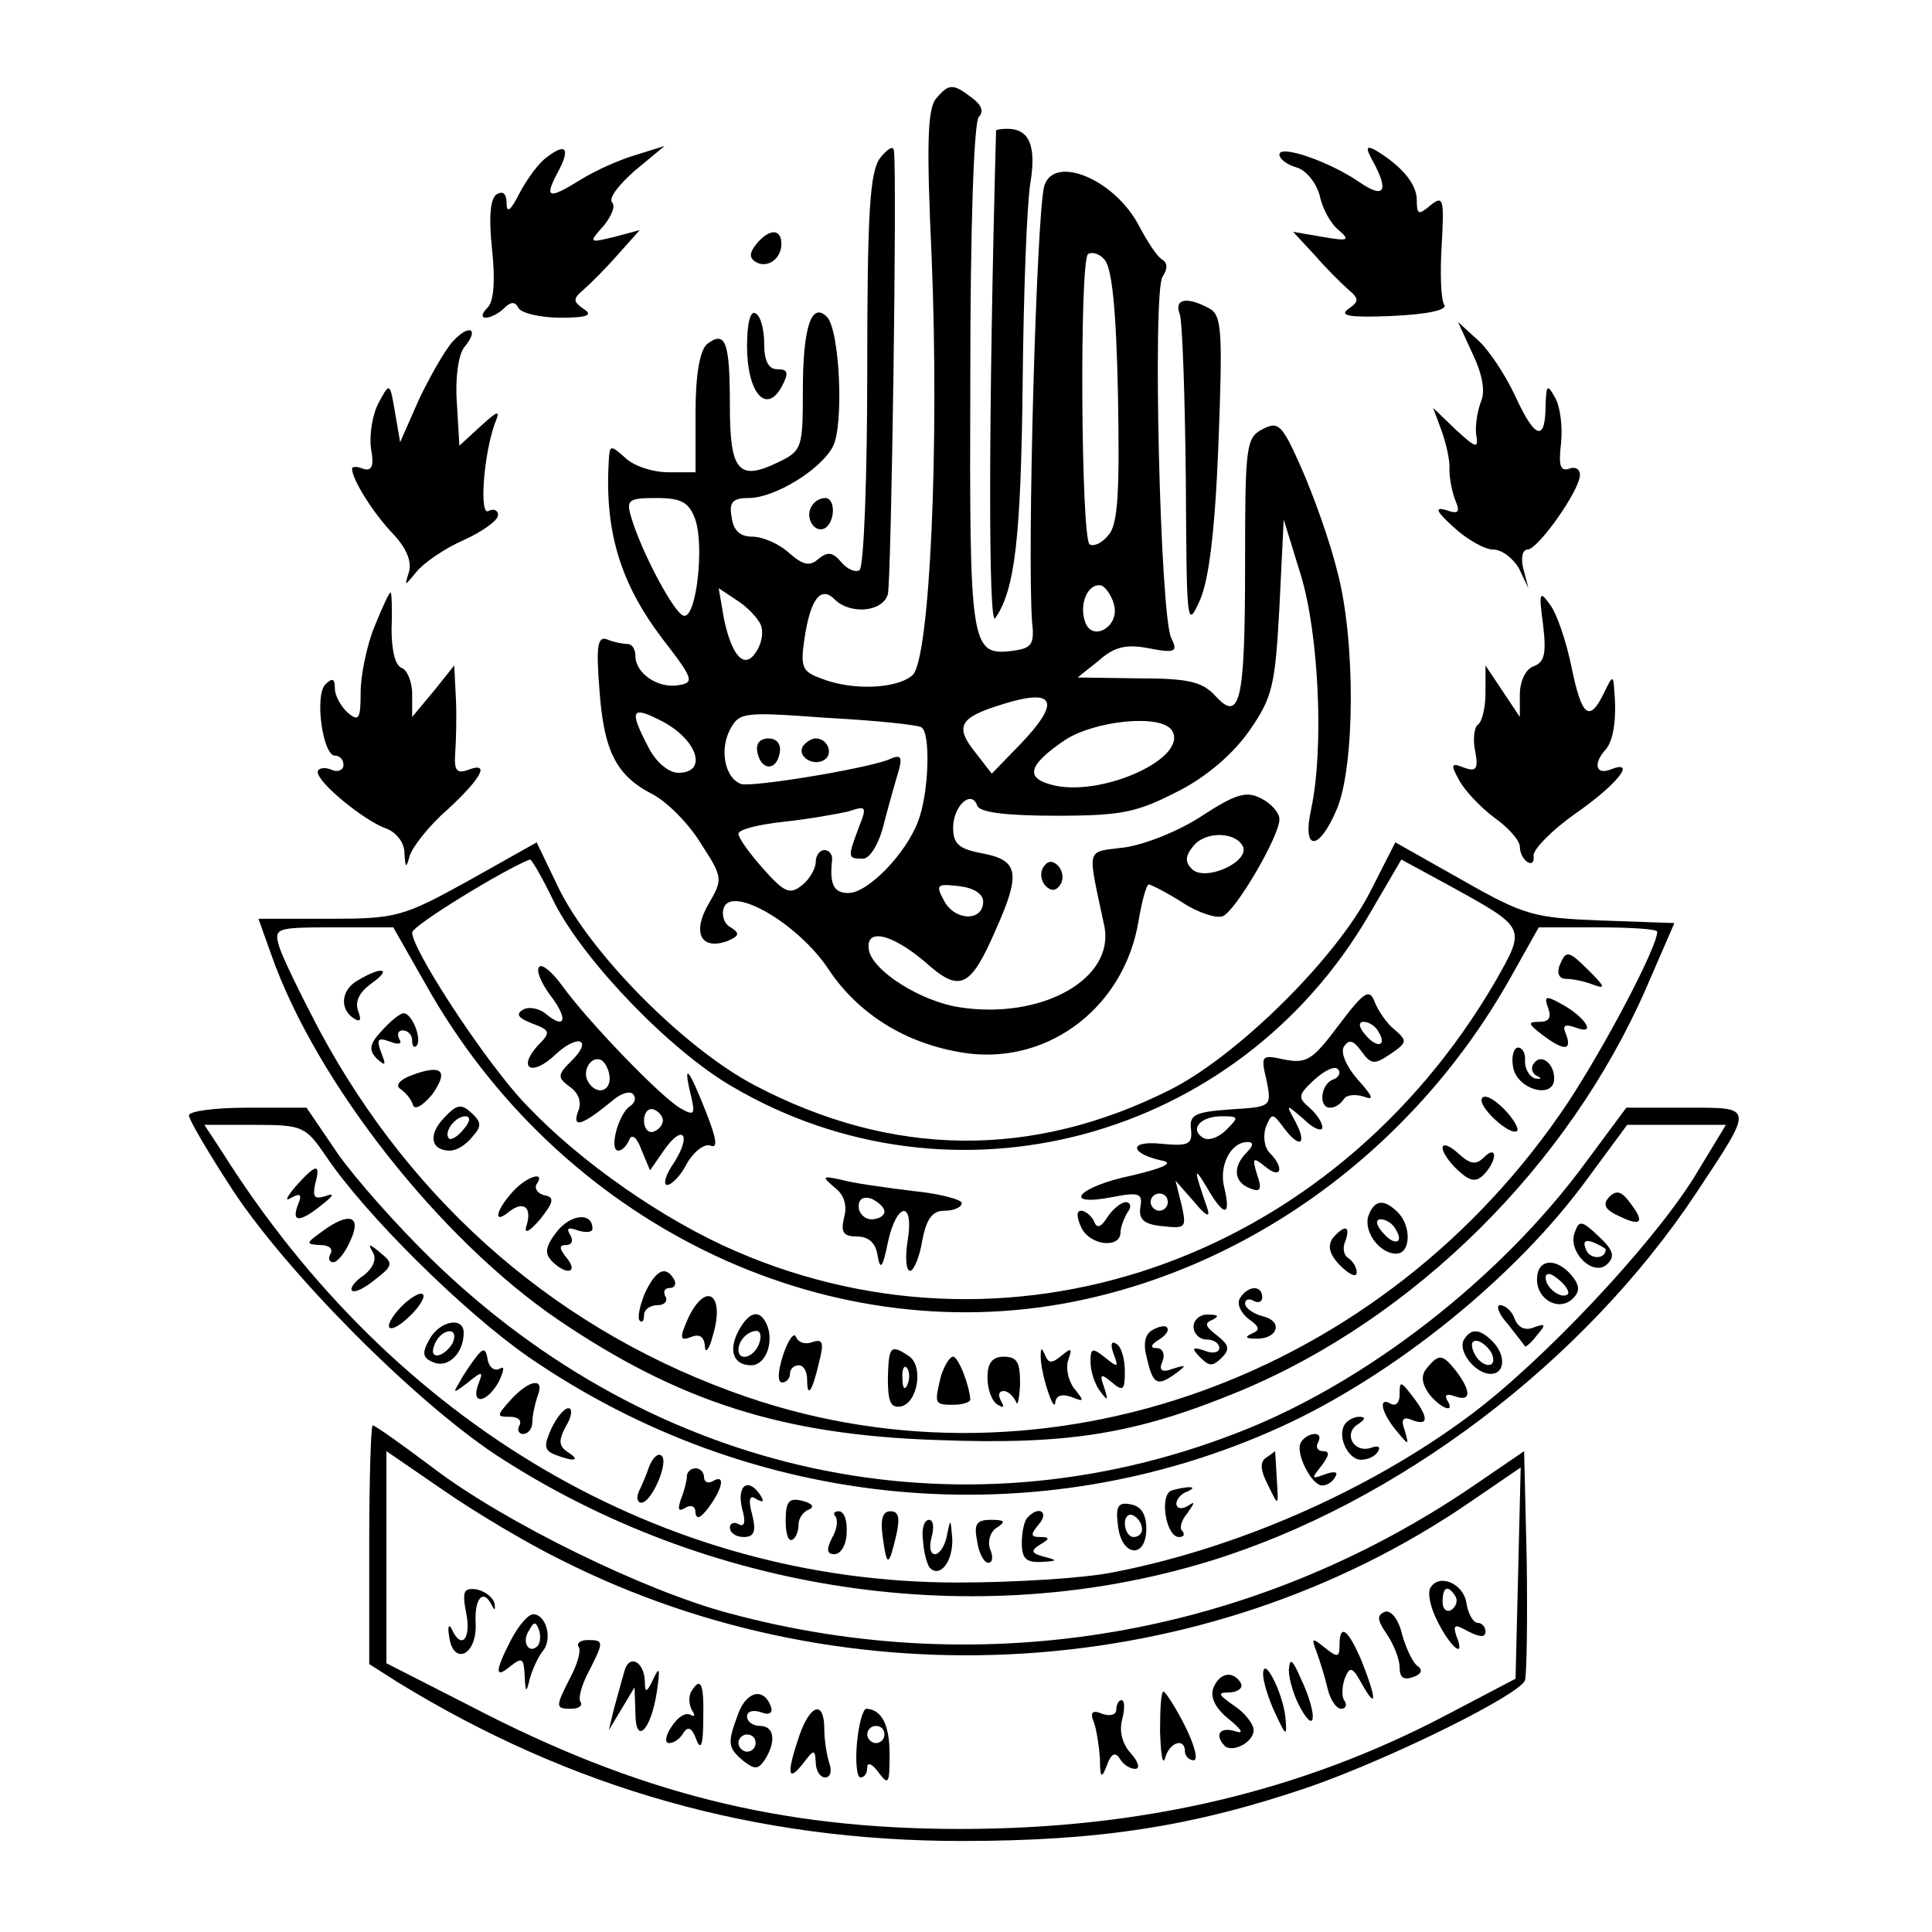 <?xml version="1.0" standalone="no"?>
<!DOCTYPE svg PUBLIC "-//W3C//DTD SVG 20010904//EN"
 "http://www.w3.org/TR/2001/REC-SVG-20010904/DTD/svg10.dtd">
<svg version="1.0" xmlns="http://www.w3.org/2000/svg"
 width="225pt" height="225pt" viewBox="0 0 225 225"
 preserveAspectRatio="xMidYMid meet">

<g transform="translate(0,225) scale(0.1,-0.1)"
fill="#000000" stroke="none">
<path d="M1090 2135 c-10 -12 -11 -55 -5 -185 9 -218 -2 -466 -22 -486 -17
-16 -70 -19 -107 -4 -22 8 -24 13 -19 47 7 46 19 61 35 45 18 -18 56 -15 62 6
4 15 11 492 7 517 -1 6 -8 1 -16 -9 -12 -16 -15 -63 -15 -247 0 -125 -4 -230
-9 -233 -5 -3 -14 1 -21 9 -10 12 -16 13 -27 4 -10 -9 -18 -7 -34 7 -12 11
-31 19 -43 19 -14 0 -22 7 -24 23 -3 17 1 22 20 22 30 0 84 33 98 60 13 25 8
136 -7 151 -18 18 -28 -12 -28 -86 0 -66 -1 -70 -28 -83 -47 -23 -57 -11 -57
66 0 74 -5 88 -27 71 -8 -8 -13 -35 -13 -80 l0 -69 -32 0 c-17 0 -40 7 -50 17
-17 15 -18 15 -19 -3 -5 -82 13 -142 61 -206 38 -49 39 -53 20 -56 -24 -4 -50
14 -50 34 0 8 -4 14 -9 14 -5 0 -16 2 -23 5 -12 5 -14 -6 -10 -57 5 -72 19
-101 62 -123 17 -9 42 -34 56 -57 26 -40 26 -42 9 -71 -19 -33 -9 -54 22 -43
14 6 15 9 4 16 -8 4 -11 15 -8 23 10 26 87 -19 122 -72 36 -54 94 -89 164 -98
95 -11 181 56 197 155 4 23 9 42 12 42 2 0 20 -9 39 -21 18 -12 40 -19 47 -16
15 6 66 93 66 113 0 7 -9 18 -21 24 -17 9 -29 6 -69 -20 -27 -18 -68 -34 -91
-37 -45 -6 -43 3 -23 -91 13 -62 -73 -110 -169 -95 -45 7 -100 42 -105 66 -5
27 26 20 65 -13 41 -37 53 -31 83 38 29 65 26 80 -15 88 -28 5 -35 11 -35 30
0 25 21 45 28 26 2 -8 33 -12 92 -12 77 0 94 4 141 28 34 17 65 44 84 71 27
39 30 52 35 144 l5 102 20 -65 c21 -69 27 -202 12 -272 -11 -50 9 -50 30 0 21
50 22 198 0 278 -8 33 -27 86 -41 118 -23 52 -27 56 -46 46 -19 -10 -20 -20
-20 -158 0 -161 -6 -184 -35 -152 -15 16 -31 20 -89 20 l-71 1 25 20 c18 16
32 19 58 14 31 -6 34 -4 26 12 -13 27 -22 405 -10 421 6 9 6 16 -1 20 -6 4
-17 21 -26 38 -28 55 -100 85 -111 47 -9 -35 -20 -429 -14 -508 3 -26 -1 -30
-23 -33 -49 -6 -50 5 -49 319 0 171 4 297 10 303 6 6 3 14 -8 22 -22 17 -27
17 -42 -1z m212 -346 c2 -112 0 -150 -11 -162 -7 -9 -17 -14 -22 -11 -10 6
-12 327 -2 338 4 3 13 1 19 -6 9 -9 14 -58 16 -159z m-493 -142 c12 -30 2
-119 -13 -114 -11 3 -49 74 -61 115 -6 20 -3 22 30 22 28 0 37 -5 44 -23z
m489 -104 c4 -24 -26 -40 -34 -18 -8 21 3 47 19 43 6 -3 13 -14 15 -25z m-411
-24 c2 -8 -1 -21 -7 -29 -13 -20 -28 -4 -37 40 l-6 35 24 -16 c13 -9 25 -23
26 -30z m301 -136 l-33 -34 -17 22 c-27 33 -22 43 30 59 61 19 68 3 20 -47z
m-415 26 c40 -22 51 -59 17 -59 -11 0 -26 12 -35 30 -23 44 -20 49 18 29z
m300 -6 c11 -6 9 -77 -4 -110 -14 -37 -58 -83 -81 -83 -17 0 -22 10 -19 38 1
6 -3 12 -9 12 -5 0 -10 -6 -10 -14 0 -7 -7 -20 -16 -27 -14 -11 -20 -9 -45 19
-16 18 -29 36 -29 41 0 5 24 11 53 14 28 3 62 9 75 12 21 7 22 6 12 -19 -13
-35 -13 -36 5 -36 8 0 19 17 25 43 6 23 14 51 17 61 4 15 2 18 -13 11 -30 -11
-158 -32 -171 -28 -19 7 -25 40 -13 63 11 21 16 21 113 14 56 -3 105 -8 110
-11z m292 -4 c19 -31 -78 -76 -136 -64 -36 8 -33 23 11 53 35 23 113 31 125
11z m83 -136 c5 -18 -45 -40 -60 -25 -8 8 -8 15 2 27 15 18 51 16 58 -2z
m-303 -63 c0 -23 -32 -23 -45 0 -11 20 -9 21 17 18 17 -2 28 -9 28 -18z"/>
<path d="M882 1374 c4 -21 22 -23 26 -1 2 10 -3 17 -13 17 -10 0 -15 -6 -13
-16z"/>
<path d="M935 1381 c-7 -12 12 -24 25 -16 11 7 4 25 -10 25 -5 0 -11 -4 -15
-9z"/>
<path d="M1160 2098 c-9 -334 -9 -580 -1 -568 23 33 30 93 32 275 1 105 5 209
9 232 7 43 -1 63 -27 63 -7 0 -13 -1 -13 -2z"/>
<path d="M637 2067 c-9 -6 -23 -25 -32 -42 -10 -20 -15 -24 -15 -12 0 11 -4
15 -11 11 -8 -4 -10 -26 -6 -64 4 -37 2 -61 -5 -68 -7 -7 -8 -12 -2 -12 5 0
15 5 21 11 8 8 13 8 17 0 4 -6 26 -11 49 -11 31 0 38 3 27 10 -13 9 -13 12 0
23 8 7 26 25 40 41 l25 28 -30 -8 c-29 -7 -30 -7 -12 13 9 11 14 23 10 27 -5
5 8 21 26 37 l35 29 -32 -10 c-18 -5 -48 -18 -67 -30 -37 -23 -42 -21 -24 12
13 25 8 32 -14 15z"/>
<path d="M1490 2070 c0 -5 9 -12 20 -15 11 -3 23 -18 27 -33 3 -15 13 -33 22
-40 14 -12 11 -13 -18 -8 l-35 6 25 -27 c13 -15 31 -33 39 -40 13 -11 13 -14
0 -23 -11 -8 3 -10 51 -8 42 2 65 7 61 13 -4 6 -5 37 -3 70 3 53 2 58 -13 46
-14 -12 -16 -11 -16 6 0 19 -18 40 -48 58 -11 6 -12 3 -3 -13 19 -35 13 -44
-16 -24 -35 24 -93 44 -93 32z"/>
<path d="M881 1966 c-8 -10 -9 -16 -1 -21 13 -8 30 3 30 21 0 18 -14 18 -29 0z"/>
<path d="M1374 1884 c3 -9 6 -95 7 -192 1 -169 1 -175 16 -142 11 24 18 82 22
183 5 133 4 150 -11 158 -26 14 -41 11 -34 -7z"/>
<path d="M870 1847 c0 -54 22 -80 40 -48 9 17 8 21 -5 21 -10 0 -15 10 -15 29
0 17 -4 33 -10 36 -6 4 -10 -11 -10 -38z"/>
<path d="M527 1852 c-9 -10 -26 -40 -39 -67 l-22 -50 -6 35 c-6 35 -6 35 -19
11 -7 -13 -11 -36 -9 -53 4 -21 1 -27 -9 -24 -7 3 -13 3 -13 0 0 -12 24 -51
48 -76 16 -17 22 -33 18 -45 -5 -16 -5 -16 9 1 8 10 32 27 55 37 22 10 40 23
40 29 0 6 -5 8 -11 5 -11 -7 -6 64 7 101 7 17 5 17 -17 -3 l-24 -22 -3 51 c-2
28 2 56 9 64 18 22 5 27 -14 6z"/>
<path d="M1715 1838 c11 -23 15 -43 10 -55 -4 -10 -7 -27 -6 -38 3 -18 1 -18
-24 5 l-26 25 10 -27 c5 -14 10 -35 9 -45 0 -10 3 -26 7 -36 6 -14 3 -16 -11
-11 -14 4 -11 -2 9 -20 15 -14 36 -26 46 -26 10 0 23 -10 30 -22 l11 -23 -6
23 c-3 12 -1 22 5 22 12 0 61 69 61 87 0 7 -6 10 -13 7 -10 -3 -12 4 -9 30 2
19 -1 43 -7 53 -9 16 -10 15 -11 -8 0 -44 -12 -41 -35 9 -12 26 -32 56 -45 67
l-22 20 17 -37z"/>
<path d="M945 1660 c-8 -13 4 -32 16 -25 12 8 12 35 0 35 -6 0 -13 -4 -16 -10z"/>
<path d="M436 1520 c-9 -22 -16 -57 -16 -76 0 -31 -2 -35 -15 -24 -8 7 -15 20
-15 28 0 12 -3 13 -11 5 -13 -13 -3 -83 11 -83 6 0 10 -5 10 -11 0 -6 -7 -9
-15 -5 -8 3 -15 1 -15 -3 0 -13 56 -58 80 -66 11 -4 21 -16 21 -28 1 -18 2
-19 6 -4 3 10 22 35 44 54 40 37 51 57 23 46 -12 -4 -15 0 -14 18 1 13 2 42 1
64 l-2 40 -24 -30 -25 -30 0 27 c0 14 -6 28 -12 30 -8 3 -12 21 -12 46 1 23 0
42 -1 42 -2 0 -10 -18 -19 -40z"/>
<path d="M1797 1523 c4 -34 2 -44 -11 -49 -9 -3 -16 -17 -16 -33 l0 -26 -20
30 -20 30 0 -32 c0 -17 -4 -34 -9 -37 -4 -3 -6 -17 -3 -31 4 -21 1 -24 -13
-19 -15 6 -16 4 -6 -14 6 -12 25 -32 41 -44 17 -12 30 -27 30 -34 0 -7 4 -15
9 -18 5 -3 8 0 7 8 0 7 21 29 48 48 49 34 73 64 42 52 -17 -7 -21 6 -7 22 10
10 14 37 11 69 -1 19 -2 19 -12 -2 -17 -35 -26 -28 -38 31 -6 29 -17 62 -25
72 -12 17 -13 14 -8 -23z"/>
<path d="M545 1224 c-76 -42 -84 -44 -162 -44 l-82 0 15 -42 c52 -148 196
-331 334 -425 140 -95 261 -134 440 -140 155 -6 233 7 354 57 204 85 383 263
473 469 l33 76 -85 3 c-79 3 -90 6 -162 47 l-78 44 -29 -57 c-39 -77 -154
-191 -233 -231 -161 -81 -324 -79 -484 5 -82 43 -192 154 -229 231 l-25 52
-80 -45z m101 -26 c35 -68 134 -171 206 -213 258 -152 589 -63 742 199 l38 65
57 -31 c89 -49 88 -48 53 -110 -191 -329 -573 -460 -901 -308 -87 41 -180 109
-238 174 -48 55 -123 171 -123 190 0 8 108 74 137 85 2 1 15 -22 29 -51z
m-151 -93 c155 -278 462 -429 755 -371 211 42 400 182 510 379 l32 57 69 0
c38 0 69 -2 69 -5 0 -18 -60 -132 -104 -199 -214 -321 -608 -462 -956 -343
-216 74 -389 223 -499 429 -21 40 -42 83 -46 96 -6 21 -4 22 63 22 l70 0 37
-65z"/>
<path d="M628 1124 c-4 -4 2 -18 12 -32 22 -28 19 -42 -4 -23 -8 7 -21 9 -27
5 -9 -5 -5 -10 11 -16 21 -8 22 -10 6 -26 -24 -27 -6 -36 21 -10 27 25 44 17
18 -8 -16 -16 -16 -19 -1 -30 10 -7 14 -18 9 -29 -7 -20 6 -15 40 13 9 8 20
12 24 8 4 -4 3 -10 -3 -14 -14 -9 -25 -52 -14 -52 5 0 10 6 13 13 3 7 9 2 14
-12 l10 -24 16 23 c22 32 33 19 12 -14 -10 -14 -13 -26 -8 -26 5 0 16 11 23
25 8 14 20 23 27 21 9 -4 8 6 -4 37 -20 51 -28 62 -19 24 6 -25 5 -27 -11 -18
-21 11 -109 102 -139 144 -11 15 -23 25 -26 21z m82 -130 c0 -16 -16 -19 -25
-4 -8 13 4 32 16 25 5 -4 9 -13 9 -21z m62 -49 c0 -5 -5 -11 -11 -13 -6 -2
-11 4 -11 13 0 9 5 15 11 13 6 -2 11 -8 11 -13z"/>
<path d="M1559 1056 c-30 -40 -37 -45 -63 -40 -27 6 -28 5 -21 -24 6 -31 6
-31 -42 -34 -41 -3 -48 -6 -46 -23 2 -18 -3 -20 -35 -17 -39 4 -36 -12 3 -20
12 -3 -3 -9 -37 -17 -63 -13 -83 -37 -22 -25 31 6 35 4 32 -12 -2 -14 4 -20
26 -22 27 -3 28 -2 22 25 l-7 28 22 -25 c13 -16 19 -19 15 -7 -16 46 -16 50
-1 25 20 -35 29 -36 21 -2 -7 26 7 54 27 54 7 0 7 -4 -1 -12 -17 -17 -15 -35
4 -42 12 -5 14 -1 8 16 -6 20 -5 21 10 9 18 -15 22 -1 5 16 -7 7 -8 20 -5 30
7 17 8 17 20 1 19 -26 29 -22 15 5 -12 22 -12 22 10 3 11 -11 21 -14 21 -9 0
6 -7 16 -15 23 -14 12 -13 15 5 32 12 11 24 17 28 13 4 -4 1 -10 -5 -12 -15
-5 -18 -33 -4 -33 6 0 12 4 16 10 3 5 13 6 23 3 13 -5 11 0 -7 20 -13 15 -20
31 -16 38 6 9 11 8 21 -6 11 -15 15 -15 34 -2 19 13 19 15 4 28 -9 7 -19 22
-23 32 -6 16 -12 13 -42 -27z m46 -7 c11 -17 -1 -21 -15 -4 -8 9 -8 15 -2 15
6 0 14 -5 17 -11z m-177 -115 c-9 -9 -21 -13 -27 -9 -16 10 -3 25 22 25 20 0
20 -1 5 -16z m-68 -84 c0 -5 -4 -10 -10 -10 -5 0 -10 5 -10 10 0 6 5 10 10 10
6 0 10 -4 10 -10z"/>
<path d="M972 867 c11 -8 15 -21 11 -35 -4 -17 -1 -22 15 -22 14 0 22 -8 24
-22 3 -18 6 -15 12 15 10 47 31 50 23 2 -3 -19 -2 -35 3 -35 4 0 11 16 14 35
5 26 12 35 26 35 11 0 20 4 20 9 0 4 -26 11 -57 14 -32 4 -69 9 -83 13 -23 5
-23 4 -8 -9z m58 -28 c0 -5 -7 -9 -15 -9 -8 0 -15 7 -15 15 0 9 6 12 15 9 8
-4 15 -10 15 -15z"/>
<path d="M1290 833 c-8 -13 -13 -14 -16 -5 -3 6 -10 12 -15 12 -6 0 -5 -9 1
-21 11 -20 45 -23 45 -4 0 6 4 16 8 23 5 6 4 12 -2 12 -5 0 -15 -8 -21 -17z"/>
<path d="M1816 1125 c-3 -9 0 -15 8 -15 8 0 22 -3 32 -7 14 -5 13 -2 -4 15
-26 26 -28 26 -36 7z"/>
<path d="M418 1109 c-21 -11 -23 -34 -6 -45 8 -5 9 -2 5 9 -4 11 2 22 16 32
24 17 12 20 -15 4z"/>
<path d="M1803 1076 c4 -11 1 -16 -10 -16 -14 0 -14 -2 3 -15 25 -19 35 -19
28 0 -5 11 -2 13 12 8 24 -9 10 13 -18 28 -18 10 -20 9 -15 -5z"/>
<path d="M445 1050 c-15 -16 -16 -23 -6 -33 10 -9 11 -8 5 7 -6 16 -4 18 10
13 10 -4 15 -3 11 3 -3 6 -1 10 4 10 6 0 11 -5 11 -12 0 -6 2 -9 5 -6 7 7 -5
38 -15 38 -4 0 -15 -9 -25 -20z"/>
<path d="M1762 1008 c4 -27 48 -39 48 -14 0 18 -16 30 -24 17 -4 -5 -1 -12 4
-14 6 -3 5 -4 -2 -3 -7 2 -12 11 -12 20 1 9 -3 16 -8 16 -5 0 -8 -10 -6 -22z"/>
<path d="M480 998 c-14 -5 -20 -12 -14 -16 6 -4 13 -12 15 -19 2 -6 11 -1 22
12 20 28 12 36 -23 23z"/>
<path d="M1726 971 c-6 -9 33 -45 41 -38 2 3 -5 15 -16 26 -11 11 -22 17 -25
12z"/>
<path d="M517 948 c-19 -20 -15 -38 7 -38 8 0 19 7 26 16 11 12 11 17 -1 28
-12 11 -17 10 -32 -6z m23 -13 c-7 -9 -15 -13 -17 -11 -7 7 7 26 19 26 6 0 6
-6 -2 -15z"/>
<path d="M1680 913 c0 -5 8 -17 18 -26 14 -13 21 -14 30 -5 7 7 12 17 12 22 0
6 -5 5 -12 -2 -9 -9 -16 -8 -30 5 -10 9 -18 12 -18 6z"/>
<path d="M597 862 c-20 -22 -23 -39 -4 -23 17 13 27 5 20 -17 -3 -10 4 -6 16
8 16 20 17 26 5 28 -8 2 -12 8 -9 13 11 16 -12 9 -28 -9z"/>
<path d="M1594 835 c-7 -18 12 -45 32 -45 17 0 18 32 2 48 -16 16 -27 15 -34
-3z m31 -16 c11 -17 -1 -21 -15 -4 -8 9 -8 15 -2 15 6 0 14 -5 17 -11z"/>
<path d="M648 815 c-13 -17 -14 -25 -5 -34 17 -17 31 -13 17 4 -9 11 -9 15 -1
15 7 0 9 5 5 12 -5 8 -2 9 9 5 10 -3 17 -2 17 2 0 20 -26 17 -42 -4z"/>
<path d="M1552 808 c-6 -9 -4 -19 9 -32 11 -11 19 -14 19 -8 0 6 -4 13 -10 17
-5 3 -7 12 -3 20 6 18 -1 19 -15 3z"/>
<path d="M751 744 c-6 -15 -9 -29 -6 -32 3 -3 5 0 5 6 0 7 7 12 16 12 8 0 12
5 9 10 -3 6 -1 10 5 10 6 0 8 5 5 10 -10 17 -21 11 -34 -16z"/>
<path d="M1444 738 c-4 -6 1 -17 10 -24 13 -9 14 -13 4 -17 -9 -4 -7 -6 4 -6
26 -1 33 20 9 26 -12 3 -21 10 -21 15 0 5 5 6 10 3 6 -3 10 -1 10 4 0 15 -17
14 -26 -1z"/>
<path d="M801 714 c-10 -23 -9 -26 4 -21 10 4 15 0 16 -11 0 -9 5 -4 9 12 15
49 -8 65 -29 20z"/>
<path d="M860 700 c-12 -23 -6 -40 15 -40 16 0 26 25 19 45 -8 21 -21 19 -34
-5z m24 -15 c-6 -16 -24 -21 -24 -7 0 11 11 22 21 22 5 0 6 -7 3 -15z"/>
<path d="M1390 705 c0 -8 7 -15 15 -15 8 0 15 -4 15 -10 0 -5 -8 -7 -17 -3
-15 5 -16 3 -5 -8 10 -10 14 -11 25 0 10 10 8 15 -6 26 -13 10 -15 14 -5 18 8
4 7 6 -4 6 -10 1 -18 -6 -18 -14z"/>
<path d="M1342 701 c-9 -5 -11 -17 -6 -34 7 -30 12 -32 34 -16 12 9 12 10 -4
5 -13 -5 -17 -2 -12 9 3 8 0 15 -7 15 -8 0 -7 4 3 10 8 5 12 11 9 14 -2 3 -10
1 -17 -3z"/>
<path d="M912 672 c-6 -19 -7 -32 -1 -32 5 0 9 5 9 10 0 6 5 10 10 10 6 0 10
-7 10 -17 0 -22 6 -14 14 21 6 23 4 27 -8 23 -8 -3 -16 -1 -19 6 -2 6 -9 -3
-15 -21z"/>
<path d="M1297 673 c6 -16 5 -16 -10 -4 -15 12 -17 11 -17 -5 0 -11 5 -26 11
-34 9 -12 10 -12 5 4 -6 16 -4 17 9 6 13 -11 15 -9 15 13 0 14 -4 29 -10 32
-6 4 -7 -1 -3 -12z"/>
<path d="M1034 645 c0 -27 3 -35 15 -33 20 4 27 48 9 59 -21 14 -23 11 -24
-26z m23 -7 c-3 -8 -6 -5 -6 6 -1 11 2 17 5 13 3 -3 4 -12 1 -19z"/>
<path d="M1212 670 c0 -20 16 -68 17 -53 1 8 8 10 19 6 15 -6 15 -5 3 10 -7 9
-10 24 -7 33 5 14 4 15 -8 5 -11 -9 -15 -9 -19 1 -4 9 -5 9 -5 -2z"/>
<path d="M1096 648 c-8 -33 -8 -34 14 -34 11 0 20 3 20 6 -1 17 -14 50 -20 50
-4 0 -10 -10 -14 -22z"/>
<path d="M1150 646 c0 -14 5 -28 12 -32 7 -4 8 -3 4 4 -4 7 -3 12 3 12 5 0 11
-6 14 -12 2 -7 4 2 5 20 0 25 -3 32 -19 32 -13 0 -19 -7 -19 -24z"/>
<path d="M1215 1240 c-4 -6 -3 -16 3 -22 6 -6 12 -6 17 2 4 6 3 16 -3 22 -6 6
-12 6 -17 -2z"/>
<path d="M220 951 c0 -5 23 -44 51 -87 64 -97 210 -244 306 -308 246 -161 559
-208 832 -124 218 67 435 231 566 428 68 103 69 100 -12 100 l-69 0 -46 -62
c-100 -137 -259 -260 -408 -317 -325 -126 -678 -50 -937 202 -40 39 -89 94
-110 124 l-36 53 -69 0 c-37 0 -68 -4 -68 -9z m160 -48 c45 -67 159 -180 235
-233 261 -180 592 -211 876 -82 132 60 275 175 359 291 l45 61 57 0 58 0 -37
-61 c-50 -80 -177 -215 -262 -278 -117 -87 -270 -154 -414 -182 -34 -7 -116
-12 -182 -12 -342 0 -656 184 -856 501 l-21 32 59 0 c56 0 59 -2 83 -37z"/>
<path d="M344 868 c-10 -12 -13 -18 -5 -13 11 6 13 4 8 -8 -8 -21 2 -21 28 0
14 11 15 14 4 10 -13 -4 -15 -1 -12 14 7 25 1 24 -23 -3z"/>
<path d="M1874 856 c-8 -9 -5 -15 13 -23 25 -12 29 -6 10 18 -9 12 -15 13 -23
5z"/>
<path d="M374 815 c-18 -13 -18 -14 -1 -15 10 0 15 -4 12 -10 -3 -5 -2 -10 3
-10 5 0 14 11 20 25 14 30 -2 34 -34 10z"/>
<path d="M1834 815 c-9 -23 22 -53 38 -37 9 9 7 16 -10 32 -20 19 -23 19 -28
5z m36 -20 c0 -12 -19 -12 -23 0 -4 9 -1 12 9 8 7 -3 14 -7 14 -8z"/>
<path d="M434 792 c5 -8 1 -18 -10 -27 -11 -7 -17 -16 -14 -18 3 -3 15 3 27
13 21 16 21 19 6 31 -13 11 -15 11 -9 1z"/>
<path d="M1790 760 c0 -24 26 -38 42 -22 8 8 8 15 -2 27 -18 21 -40 19 -40 -5z
m36 -17 c-7 -7 -26 7 -26 19 0 6 6 6 15 -2 9 -7 13 -15 11 -17z"/>
<path d="M467 728 c-25 -27 -14 -35 12 -9 11 11 17 22 13 24 -4 2 -15 -5 -25
-15z"/>
<path d="M1756 708 c10 -13 19 -24 20 -26 1 -1 7 4 14 13 11 13 10 14 -4 9
-10 -4 -18 0 -22 10 -3 9 -11 16 -17 16 -5 0 -2 -10 9 -22z"/>
<path d="M500 690 c-9 -16 -8 -22 6 -27 16 -6 34 11 34 35 0 19 -28 14 -40 -8z
m28 -2 c-2 -6 -10 -14 -16 -16 -7 -2 -10 2 -6 12 7 18 28 22 22 4z"/>
<path d="M1705 690 c-8 -13 13 -40 31 -40 17 0 18 22 2 38 -15 15 -25 15 -33
2z m33 -18 c6 -18 -15 -14 -22 4 -4 10 -1 14 6 12 6 -2 14 -10 16 -16z"/>
<path d="M554 669 c-6 -8 -15 -21 -19 -29 -8 -13 -7 -13 10 0 17 14 18 13 12
-2 -9 -25 10 -22 24 3 6 13 7 19 1 15 -6 -3 -12 1 -14 10 -2 14 -5 15 -14 3z"/>
<path d="M1662 657 c-7 -8 -7 -17 2 -30 14 -18 32 -24 21 -7 -3 6 1 7 9 4 19
-7 20 5 2 29 -16 20 -20 21 -34 4z"/>
<path d="M595 620 c-17 -19 -17 -20 -1 -20 9 0 14 -4 11 -10 -3 -5 -1 -10 4
-10 6 0 11 6 11 14 0 8 3 21 6 30 9 22 -9 20 -31 -4z"/>
<path d="M1630 626 c0 -9 -4 -14 -10 -11 -15 9 -12 -9 6 -31 15 -18 15 -18 10
0 -5 13 -2 17 9 12 19 -7 19 3 0 28 -14 18 -15 18 -15 2z"/>
<path d="M642 586 c-9 -20 -8 -25 4 -30 23 -9 31 -7 15 3 -10 7 -11 13 -2 30
7 11 8 21 3 21 -5 0 -14 -11 -20 -24z"/>
<path d="M1566 591 c-9 -14 4 -41 19 -41 8 0 17 4 20 10 3 5 0 7 -8 4 -20 -7
-33 16 -16 27 9 6 10 9 2 9 -6 0 -14 -4 -17 -9z"/>
<path d="M1515 570 c-7 -11 12 -50 25 -50 5 0 12 4 15 10 4 6 -1 7 -12 3 -16
-6 -16 -5 -4 10 9 12 10 17 2 17 -7 0 -9 5 -6 10 3 6 2 10 -4 10 -5 0 -13 -4
-16 -10z"/>
<path d="M756 542 c-3 -9 -9 -23 -12 -29 -3 -7 -2 -13 3 -13 12 0 33 49 23 55
-4 3 -10 -3 -14 -13z"/>
<path d="M1474 552 c-7 -5 -6 -15 3 -32 12 -25 12 -25 10 7 -1 18 -2 33 -2 33
0 0 -5 -4 -11 -8z"/>
<path d="M800 531 c0 -5 -3 -17 -7 -27 -4 -12 -3 -15 5 -10 7 4 12 2 12 -6 1
-8 6 -6 15 6 17 23 20 40 5 31 -5 -3 -10 -1 -10 4 0 6 -4 11 -10 11 -5 0 -10
-4 -10 -9z"/>
<path d="M864 494 c5 -17 3 -23 -4 -19 -5 3 -10 1 -10 -4 0 -6 7 -11 16 -11
12 0 15 6 10 26 -5 18 -3 24 5 18 8 -4 9 -3 5 4 -14 22 -28 13 -22 -14z"/>
<path d="M1364 514 c-14 -6 -6 -54 9 -54 6 0 7 3 4 7 -4 3 -1 13 6 21 9 13 9
14 0 8 -7 -4 -13 -3 -13 3 0 5 6 12 13 14 6 3 8 5 2 5 -5 0 -15 -2 -21 -4z"/>
<path d="M915 479 c0 -15 3 -25 8 -22 4 2 7 10 7 18 0 7 6 15 12 17 7 3 4 7
-7 10 -16 4 -20 0 -20 -23z"/>
<path d="M1302 473 c4 -36 33 -39 33 -3 0 16 -6 26 -18 28 -15 3 -18 -2 -15
-25z m28 -4 c0 -5 -4 -9 -10 -9 -5 0 -10 7 -10 16 0 8 5 12 10 9 6 -3 10 -10
10 -16z"/>
<path d="M973 484 c3 -4 2 -15 -4 -25 -7 -14 -6 -19 3 -19 7 0 14 11 14 25 1
14 -3 25 -9 25 -6 0 -7 -3 -4 -6z"/>
<path d="M1028 460 c5 -36 7 -35 16 3 4 19 3 27 -7 27 -9 0 -12 -9 -9 -30z"/>
<path d="M1197 483 c-4 -3 -7 -17 -7 -30 0 -18 5 -23 23 -22 19 1 19 2 3 6
-15 4 -16 7 -5 14 12 7 12 9 0 9 -11 0 -11 3 -1 15 12 14 0 22 -13 8z"/>
<path d="M1075 455 c1 -14 5 -28 8 -31 12 -12 27 8 26 34 -2 24 -2 24 -6 5 -2
-13 -9 -23 -14 -23 -6 0 -7 9 -4 20 3 11 2 20 -3 20 -6 0 -9 -11 -7 -25z"/>
<path d="M1138 455 c2 -14 8 -25 13 -25 5 0 6 7 2 16 -3 9 0 20 8 25 11 7 9 9
-7 9 -17 0 -20 -5 -16 -25z"/>
<path d="M430 451 l0 -139 33 -21 c202 -124 417 -185 657 -185 161 0 270 17
405 63 97 34 244 107 251 124 2 7 3 70 2 140 l-3 127 -60 -41 c-256 -174 -568
-228 -865 -148 -99 26 -262 106 -345 169 -36 27 -68 50 -71 50 -2 0 -4 -63 -4
-139z m224 -18 c335 -169 750 -143 1057 67 l60 41 -3 -123 -3 -123 -80 -42
c-171 -90 -356 -133 -567 -133 -210 0 -376 42 -570 143 l-98 50 0 124 0 123
67 -46 c36 -25 98 -62 137 -81z"/>
<path d="M1666 401 c-4 -6 0 -24 9 -41 16 -31 32 -42 21 -15 -4 13 -2 14 14 5
14 -7 20 -7 20 0 0 5 -4 10 -9 10 -5 0 -11 10 -13 22 -3 24 -32 36 -42 19z
m29 -10 c3 -5 1 -12 -5 -16 -5 -3 -10 1 -10 9 0 18 6 21 15 7z"/>
<path d="M543 371 c6 -30 -6 -43 -17 -18 -3 6 -5 3 -3 -8 4 -35 32 -24 31 13
-2 31 9 43 19 22 3 -6 4 -5 3 2 -1 7 -11 15 -21 17 -15 2 -17 -2 -12 -28z"/>
<path d="M1613 373 c-10 -4 -9 -10 2 -26 8 -12 15 -29 15 -39 0 -12 5 -15 16
-11 9 3 11 8 6 12 -6 3 -14 20 -19 37 -4 18 -13 29 -20 27z"/>
<path d="M595 340 c-19 -37 -19 -46 0 -30 13 10 15 9 16 -11 1 -21 2 -21 6 -4
3 11 10 26 15 32 12 14 4 43 -11 43 -6 0 -17 -13 -26 -30z m31 -7 c-10 -10
-19 5 -10 18 6 11 8 11 12 0 2 -7 1 -15 -2 -18z"/>
<path d="M1560 334 c0 -14 -2 -15 -17 -3 -15 12 -16 12 -10 -4 4 -11 10 -30
13 -43 3 -13 10 -24 16 -24 5 0 7 4 4 9 -4 5 -3 17 0 26 6 15 9 14 20 -6 18
-32 17 -17 0 26 -16 38 -26 45 -26 19z"/>
<path d="M674 332 c3 -5 -2 -21 -10 -36 -18 -35 -17 -36 2 -36 8 0 13 4 10 8
-3 5 2 21 10 36 18 35 17 36 -2 36 -8 0 -13 -4 -10 -8z"/>
<path d="M727 303 c-3 -10 -8 -29 -12 -43 l-6 -25 15 25 15 25 1 -30 c0 -38
18 -21 25 25 4 27 3 30 -4 15 -8 -17 -10 -17 -10 -3 -1 24 -19 32 -24 11z"/>
<path d="M1501 305 c0 -11 6 -31 14 -45 18 -32 19 -5 0 35 -10 23 -13 25 -14
10z"/>
<path d="M1471 300 c0 -8 6 -28 14 -45 13 -28 14 -28 12 -5 -3 29 -26 74 -26
50z"/>
<path d="M1413 284 c-4 -11 3 -24 18 -36 16 -13 18 -18 7 -14 -17 5 -24 -4
-12 -17 9 -9 34 4 34 18 0 7 -10 20 -22 28 -20 14 -21 16 -5 16 10 1 15 6 12
11 -9 15 -25 12 -32 -6z"/>
<path d="M805 280 c-3 -5 -3 -15 1 -22 4 -6 3 -8 -2 -5 -6 3 -15 -3 -22 -14
-7 -10 -8 -19 -3 -19 6 0 13 5 17 12 5 8 10 6 15 -8 5 -13 8 -7 8 24 1 42 -3
50 -14 32z"/>
<path d="M860 255 c-13 -35 -13 -40 6 -56 13 -10 17 -10 25 2 13 21 11 39 -6
39 -8 0 -15 5 -15 11 0 6 7 8 16 5 10 -4 14 -1 12 6 -8 23 -28 19 -38 -7z m20
-35 c0 -5 -4 -10 -10 -10 -5 0 -10 5 -10 10 0 6 5 10 10 10 6 0 10 -4 10 -10z"/>
<path d="M1351 233 c1 -27 3 -40 6 -30 5 18 23 24 23 7 0 -5 5 -10 10 -10 6 0
1 18 -10 40 -11 22 -23 40 -25 40 -3 0 -4 -21 -4 -47z"/>
<path d="M1300 259 c0 -6 -7 -8 -16 -5 -12 5 -15 2 -10 -10 3 -8 6 -28 7 -42
0 -23 2 -24 8 -8 5 14 10 16 15 8 4 -7 12 -12 18 -12 6 0 4 8 -5 18 -10 11
-14 26 -10 40 3 12 3 22 -1 22 -3 0 -6 -5 -6 -11z"/>
<path d="M931 229 c-15 -44 -14 -56 4 -33 13 17 14 17 15 2 0 -10 5 -18 11
-18 6 0 8 7 5 16 -3 9 -6 27 -6 40 0 34 -16 30 -29 -7z"/>
<path d="M998 220 c-2 -22 0 -40 4 -40 5 0 8 5 8 12 0 6 6 4 13 -6 12 -16 13
-13 13 21 0 34 -9 52 -27 53 -4 0 -9 -18 -11 -40z m32 10 c0 -5 -4 -10 -10
-10 -5 0 -10 5 -10 10 0 6 5 10 10 10 6 0 10 -4 10 -10z"/>
</g>
</svg>
